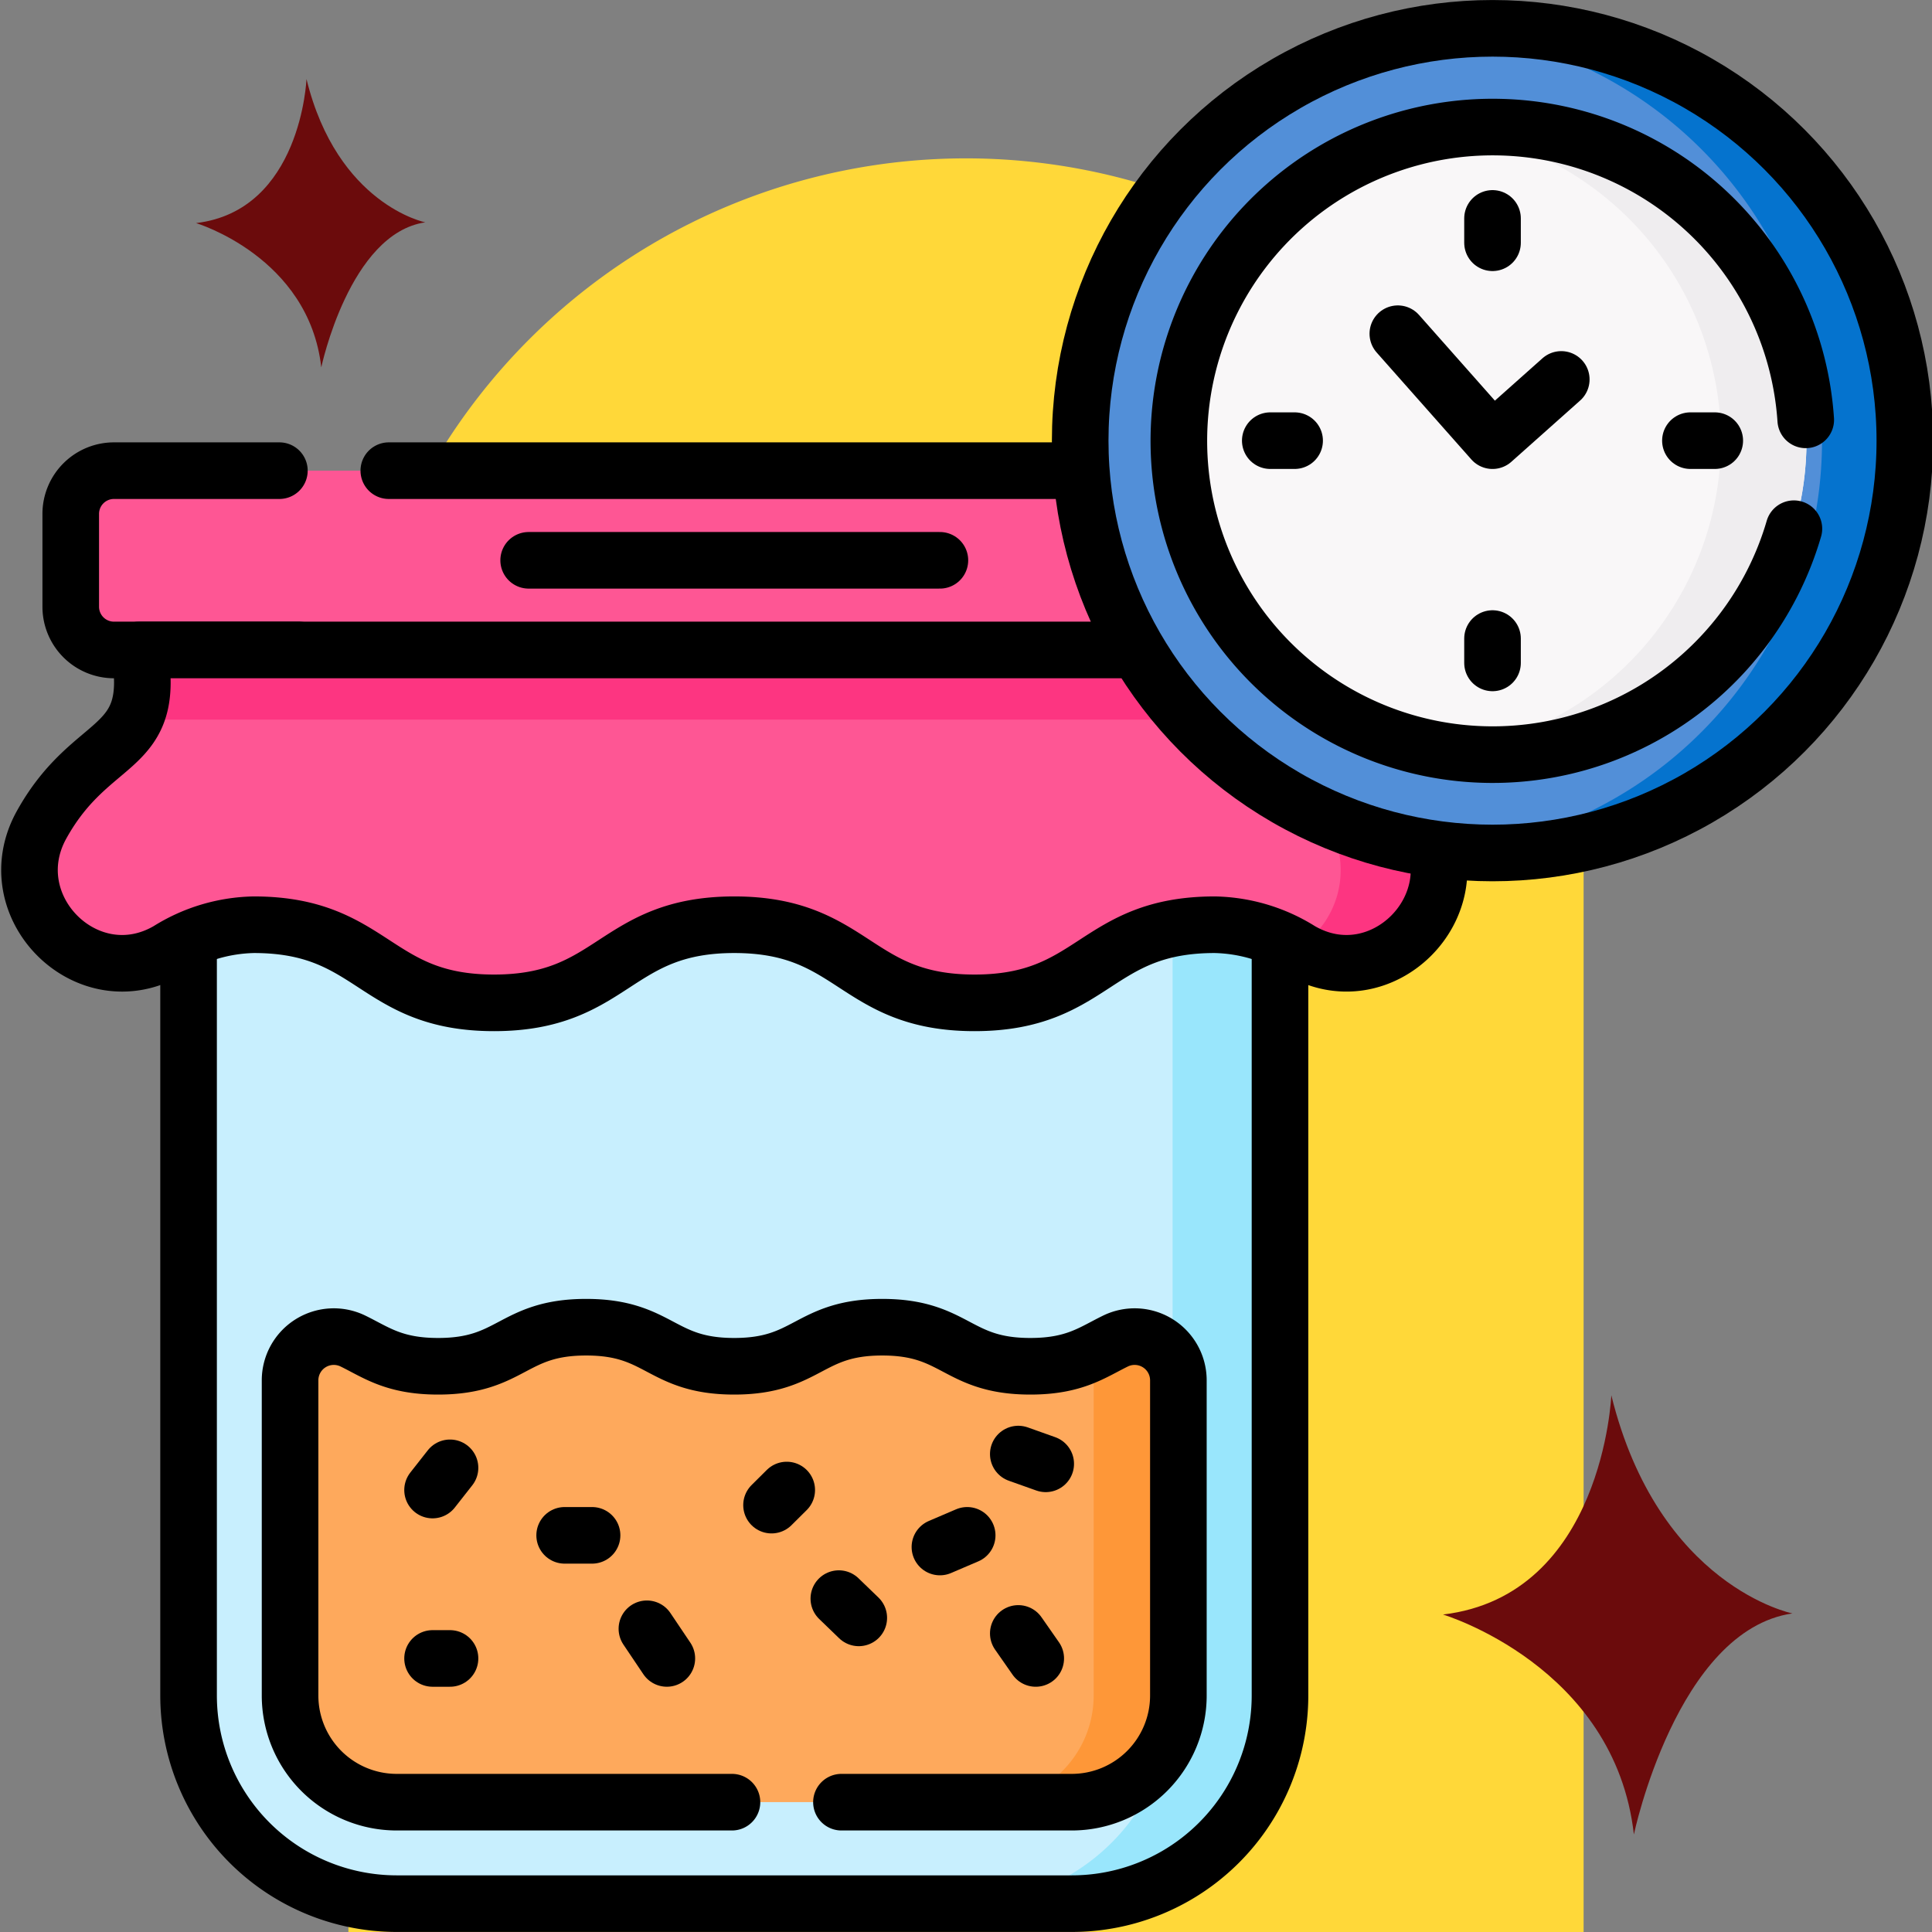 <svg xmlns="http://www.w3.org/2000/svg" xmlns:xlink="http://www.w3.org/1999/xlink" width="122" height="122" viewBox="0 0 122 122">
  <rect x="0" y="0" width="122" height="122" fill="#808080" stroke="none"/>
  <defs>
    <clipPath id="clip-path">
      <rect id="Rectángulo_403288" data-name="Rectángulo 403288" width="122" height="122" transform="translate(179.668 5502)" fill="#fff" stroke="#707070" stroke-width="1"/>
    </clipPath>
  </defs>
  <g id="Grupo_1102795" data-name="Grupo 1102795" transform="translate(-389 -6445)">
    <g id="Grupo_1101953" data-name="Grupo 1101953" transform="translate(209.332 943)">
      <path id="Rectángulo_403287" data-name="Rectángulo 403287" d="M39,0h0A39,39,0,0,1,78,39v73a0,0,0,0,1,0,0H0a0,0,0,0,1,0,0V39A39,39,0,0,1,39,0Z" transform="translate(201.668 5512)" fill="#ffd839"/>
      <g id="Enmascarar_grupo_1098797" data-name="Enmascarar grupo 1098797" clip-path="url(#clip-path)">
        <g id="fermentacion" transform="translate(179.745 5502.002)">
          <path id="Trazado_982234" data-name="Trazado 982234" d="M67.6,120.208H24.978a13.147,13.147,0,0,1-13.147-13.147V41.041h68.92v66.02A13.147,13.147,0,0,1,67.6,120.208Z" fill="#c8effe"/>
          <path id="Trazado_982235" data-name="Trazado 982235" d="M73.97,41.041v66.02a13.147,13.147,0,0,1-13.147,13.147H67.6a13.147,13.147,0,0,0,13.147-13.147V41.041H73.97Z" fill="#99e6fc"/>
          <path id="Trazado_982236" data-name="Trazado 982236" d="M67.6,120.208H24.978a13.147,13.147,0,0,1-13.147-13.147V41.041h68.92v66.02A13.147,13.147,0,0,1,67.6,120.208Z" fill="none" stroke="#000" stroke-linecap="round" stroke-linejoin="round" stroke-miterlimit="10" stroke-width="3.574"/>
          <path id="Trazado_982237" data-name="Trazado 982237" d="M18.244,87.163A2.761,2.761,0,0,1,22.2,84.671c1.461.711,2.582,1.6,5.391,1.6,4.674,0,4.674-2.467,9.348-2.467s4.674,2.467,9.349,2.467,4.674-2.467,9.349-2.467,4.675,2.467,9.35,2.467c2.809,0,3.931-.891,5.393-1.6a2.761,2.761,0,0,1,3.957,2.492v19.9a6.734,6.734,0,0,1-6.734,6.734H24.978a6.734,6.734,0,0,1-6.734-6.734Z" fill="#fea95c"/>
          <g id="Grupo_1102810" data-name="Grupo 1102810">
            <path id="Trazado_982238" data-name="Trazado 982238" d="M70.381,84.671c-.634.308-1.2.65-1.876.939a2.731,2.731,0,0,1,.48,1.553v19.9A6.734,6.734,0,0,1,62.25,113.8H67.6a6.734,6.734,0,0,0,6.734-6.734v-19.9A2.761,2.761,0,0,0,70.381,84.671Z" fill="#fe9738"/>
          </g>
          <path id="Trazado_982239" data-name="Trazado 982239" d="M85.462,41.041H7.12A2.73,2.73,0,0,1,4.39,38.311V32.448A2.73,2.73,0,0,1,7.12,29.718H85.462a2.73,2.73,0,0,1,2.729,2.729v5.863A2.729,2.729,0,0,1,85.462,41.041Z" fill="#fe5694"/>
          <path id="Trazado_982240" data-name="Trazado 982240" d="M17.565,29.719H7.12A2.73,2.73,0,0,0,4.39,32.448v5.863A2.73,2.73,0,0,0,7.12,41.041H85.462a2.73,2.73,0,0,0,2.729-2.729V32.448a2.729,2.729,0,0,0-2.729-2.729H24.475" fill="none" stroke="#000" stroke-linecap="round" stroke-linejoin="round" stroke-miterlimit="10" stroke-width="3.574"/>
          <path id="Trazado_982241" data-name="Trazado 982241" d="M90.032,52.08c2.865,5.167-2.9,10.908-8,7.93a10.537,10.537,0,0,0-5.4-1.618c-7.585,0-7.585,4.933-15.17,4.933s-7.585-4.933-15.171-4.933-7.586,4.933-15.171,4.933-7.586-4.933-15.172-4.933a10.539,10.539,0,0,0-5.4,1.619c-5.1,2.977-10.865-2.764-8-7.93,3.185-5.745,7.34-4.42,6.158-11.04l39.305-6.819,35.861,6.819C82.692,47.661,86.846,46.336,90.032,52.08Z" fill="#fe5694"/>
          <g id="Grupo_1102811" data-name="Grupo 1102811">
            <path id="Trazado_982242" data-name="Trazado 982242" d="M90.032,52.08c-3.185-5.744-7.34-4.419-6.158-11.04H8.708a6.738,6.738,0,0,1-.3,4.4H73.556a10.456,10.456,0,0,1,6.775,2.5,14.091,14.091,0,0,1,3.5,4.144,5.831,5.831,0,0,1-2,7.816l.2.114C87.135,62.988,92.9,57.247,90.032,52.08Z" fill="#fd3581"/>
          </g>
          <path id="Trazado_982243" data-name="Trazado 982243" d="M90.032,52.08c2.865,5.167-2.9,10.908-8,7.93a10.537,10.537,0,0,0-5.4-1.618c-7.585,0-7.585,4.933-15.17,4.933s-7.585-4.933-15.171-4.933-7.586,4.933-15.171,4.933-7.586-4.933-15.172-4.933a10.539,10.539,0,0,0-5.4,1.619c-5.1,2.977-10.865-2.764-8-7.93,3.185-5.745,7.34-4.42,6.158-11.04H83.874C82.692,47.661,86.846,46.336,90.032,52.08Z" fill="none" stroke="#000" stroke-linecap="round" stroke-linejoin="round" stroke-miterlimit="10" stroke-width="3.574"/>
          <circle id="Elipse_11633" data-name="Elipse 11633" cx="26.037" cy="26.037" r="26.037" transform="translate(68.134 1.787)" fill="#528fd8"/>
          <path id="Trazado_982244" data-name="Trazado 982244" d="M94.171,1.787q-1.323,0-2.613.13a26.039,26.039,0,0,1,0,51.814q1.289.129,2.613.13a26.037,26.037,0,0,0,0-52.074Z" fill="#0573ce"/>
          <circle id="Elipse_11634" data-name="Elipse 11634" cx="26.037" cy="26.037" r="26.037" transform="translate(68.134 1.787)" fill="none" stroke="#000" stroke-linecap="round" stroke-linejoin="round" stroke-miterlimit="10" stroke-width="3.574"/>
          <circle id="Elipse_11635" data-name="Elipse 11635" cx="19.827" cy="19.827" r="19.827" transform="translate(74.344 7.997)" fill="#f9f7f8"/>
          <path id="Trazado_982245" data-name="Trazado 982245" d="M94.171,8a19.965,19.965,0,0,0-2.7.188,19.823,19.823,0,0,1,0,39.277A19.825,19.825,0,1,0,94.171,8Z" fill="#efedef"/>
          <g id="Grupo_1102812" data-name="Grupo 1102812">
            <line id="Línea_4283" data-name="Línea 4283" y2="1.537" transform="translate(94.171 13.79)" fill="none" stroke="#000" stroke-linecap="round" stroke-linejoin="round" stroke-miterlimit="10" stroke-width="3.574"/>
            <line id="Línea_4284" data-name="Línea 4284" x1="1.537" transform="translate(106.668 27.824)" fill="none" stroke="#000" stroke-linecap="round" stroke-linejoin="round" stroke-miterlimit="10" stroke-width="3.574"/>
            <line id="Línea_4285" data-name="Línea 4285" y1="1.537" transform="translate(94.171 40.321)" fill="none" stroke="#000" stroke-linecap="round" stroke-linejoin="round" stroke-miterlimit="10" stroke-width="3.574"/>
            <line id="Línea_4286" data-name="Línea 4286" x2="1.537" transform="translate(80.137 27.824)" fill="none" stroke="#000" stroke-linecap="round" stroke-linejoin="round" stroke-miterlimit="10" stroke-width="3.574"/>
          </g>
          <path id="Trazado_982246" data-name="Trazado 982246" d="M88.192,21.071l5.979,6.754,4.342-3.867" fill="none" stroke="#000" stroke-linecap="round" stroke-linejoin="round" stroke-miterlimit="10" stroke-width="3.574"/>
          <line id="Línea_4287" data-name="Línea 4287" x2="25.969" transform="translate(33.306 35.38)" fill="none" stroke="#000" stroke-linecap="round" stroke-linejoin="round" stroke-miterlimit="10" stroke-width="3.574"/>
          <path id="Trazado_982247" data-name="Trazado 982247" d="M53.058,113.8H67.6a6.734,6.734,0,0,0,6.734-6.734v-19.9a2.761,2.761,0,0,0-3.957-2.492c-1.462.711-2.583,1.6-5.393,1.6-4.675,0-4.675-2.467-9.35-2.467s-4.674,2.467-9.349,2.467-4.674-2.467-9.349-2.467-4.674,2.467-9.348,2.467c-2.809,0-3.929-.89-5.391-1.6a2.761,2.761,0,0,0-3.957,2.492v19.9a6.734,6.734,0,0,0,6.734,6.734h21.17" fill="none" stroke="#000" stroke-linecap="round" stroke-linejoin="round" stroke-miterlimit="10" stroke-width="3.574"/>
          <path id="Trazado_982248" data-name="Trazado 982248" d="M113.95,26.51a19.815,19.815,0,1,0-.748,6.874" fill="none" stroke="#000" stroke-linecap="round" stroke-linejoin="round" stroke-miterlimit="10" stroke-width="3.574"/>
          <g id="Grupo_1102813" data-name="Grupo 1102813">
            <line id="Línea_4288" data-name="Línea 4288" x1="1.102" y2="1.403" transform="translate(27.238 92.687)" fill="none" stroke="#000" stroke-linecap="round" stroke-linejoin="round" stroke-miterlimit="10" stroke-width="3.574"/>
            <line id="Línea_4289" data-name="Línea 4289" x2="1.102" transform="translate(27.238 104.724)" fill="none" stroke="#000" stroke-linecap="round" stroke-linejoin="round" stroke-miterlimit="10" stroke-width="3.574"/>
            <line id="Línea_4290" data-name="Línea 4290" x2="1.731" transform="translate(35.579 96.95)" fill="none" stroke="#000" stroke-linecap="round" stroke-linejoin="round" stroke-miterlimit="10" stroke-width="3.574"/>
            <line id="Línea_4291" data-name="Línea 4291" x2="1.259" y2="1.872" transform="translate(40.773 102.851)" fill="none" stroke="#000" stroke-linecap="round" stroke-linejoin="round" stroke-miterlimit="10" stroke-width="3.574"/>
            <line id="Línea_4292" data-name="Línea 4292" y1="0.953" x2="0.96" transform="translate(48.643 94.089)" fill="none" stroke="#000" stroke-linecap="round" stroke-linejoin="round" stroke-miterlimit="10" stroke-width="3.574"/>
            <line id="Línea_4293" data-name="Línea 4293" x2="1.259" y2="1.216" transform="translate(52.893 100.946)" fill="none" stroke="#000" stroke-linecap="round" stroke-linejoin="round" stroke-miterlimit="10" stroke-width="3.574"/>
            <line id="Línea_4294" data-name="Línea 4294" y1="0.737" x2="1.722" transform="translate(59.276 96.95)" fill="none" stroke="#000" stroke-linecap="round" stroke-linejoin="round" stroke-miterlimit="10" stroke-width="3.574"/>
            <line id="Línea_4295" data-name="Línea 4295" x2="1.102" y2="1.58" transform="translate(64.225 103.144)" fill="none" stroke="#000" stroke-linecap="round" stroke-linejoin="round" stroke-miterlimit="10" stroke-width="3.574"/>
            <line id="Línea_4296" data-name="Línea 4296" x2="1.732" y2="0.616" transform="translate(64.225 91.818)" fill="none" stroke="#000" stroke-linecap="round" stroke-linejoin="round" stroke-miterlimit="10" stroke-width="3.574"/>
          </g>
        </g>
      </g>
    </g>
    <path id="Trazado_952692" data-name="Trazado 952692" d="M33.294,147.506s-.337,8.3-6.974,9.087c0,0,7.122,2.127,7.909,9.111,0,0,1.781-8.464,6.568-9.158,0,0-5.55-1.11-7.5-9.04" transform="translate(375.059 6302.494)" fill="#6b0b0c"/>
    <path id="Trazado_952694" data-name="Trazado 952694" d="M74.547,81.707s-.513,12.647-10.629,13.849c0,0,10.856,3.243,12.054,13.887,0,0,2.714-12.9,10.01-13.957,0,0-8.459-1.691-11.435-13.778" transform="translate(416.203 6451.397)" fill="#6b0b0c"/>
  </g>
</svg>
